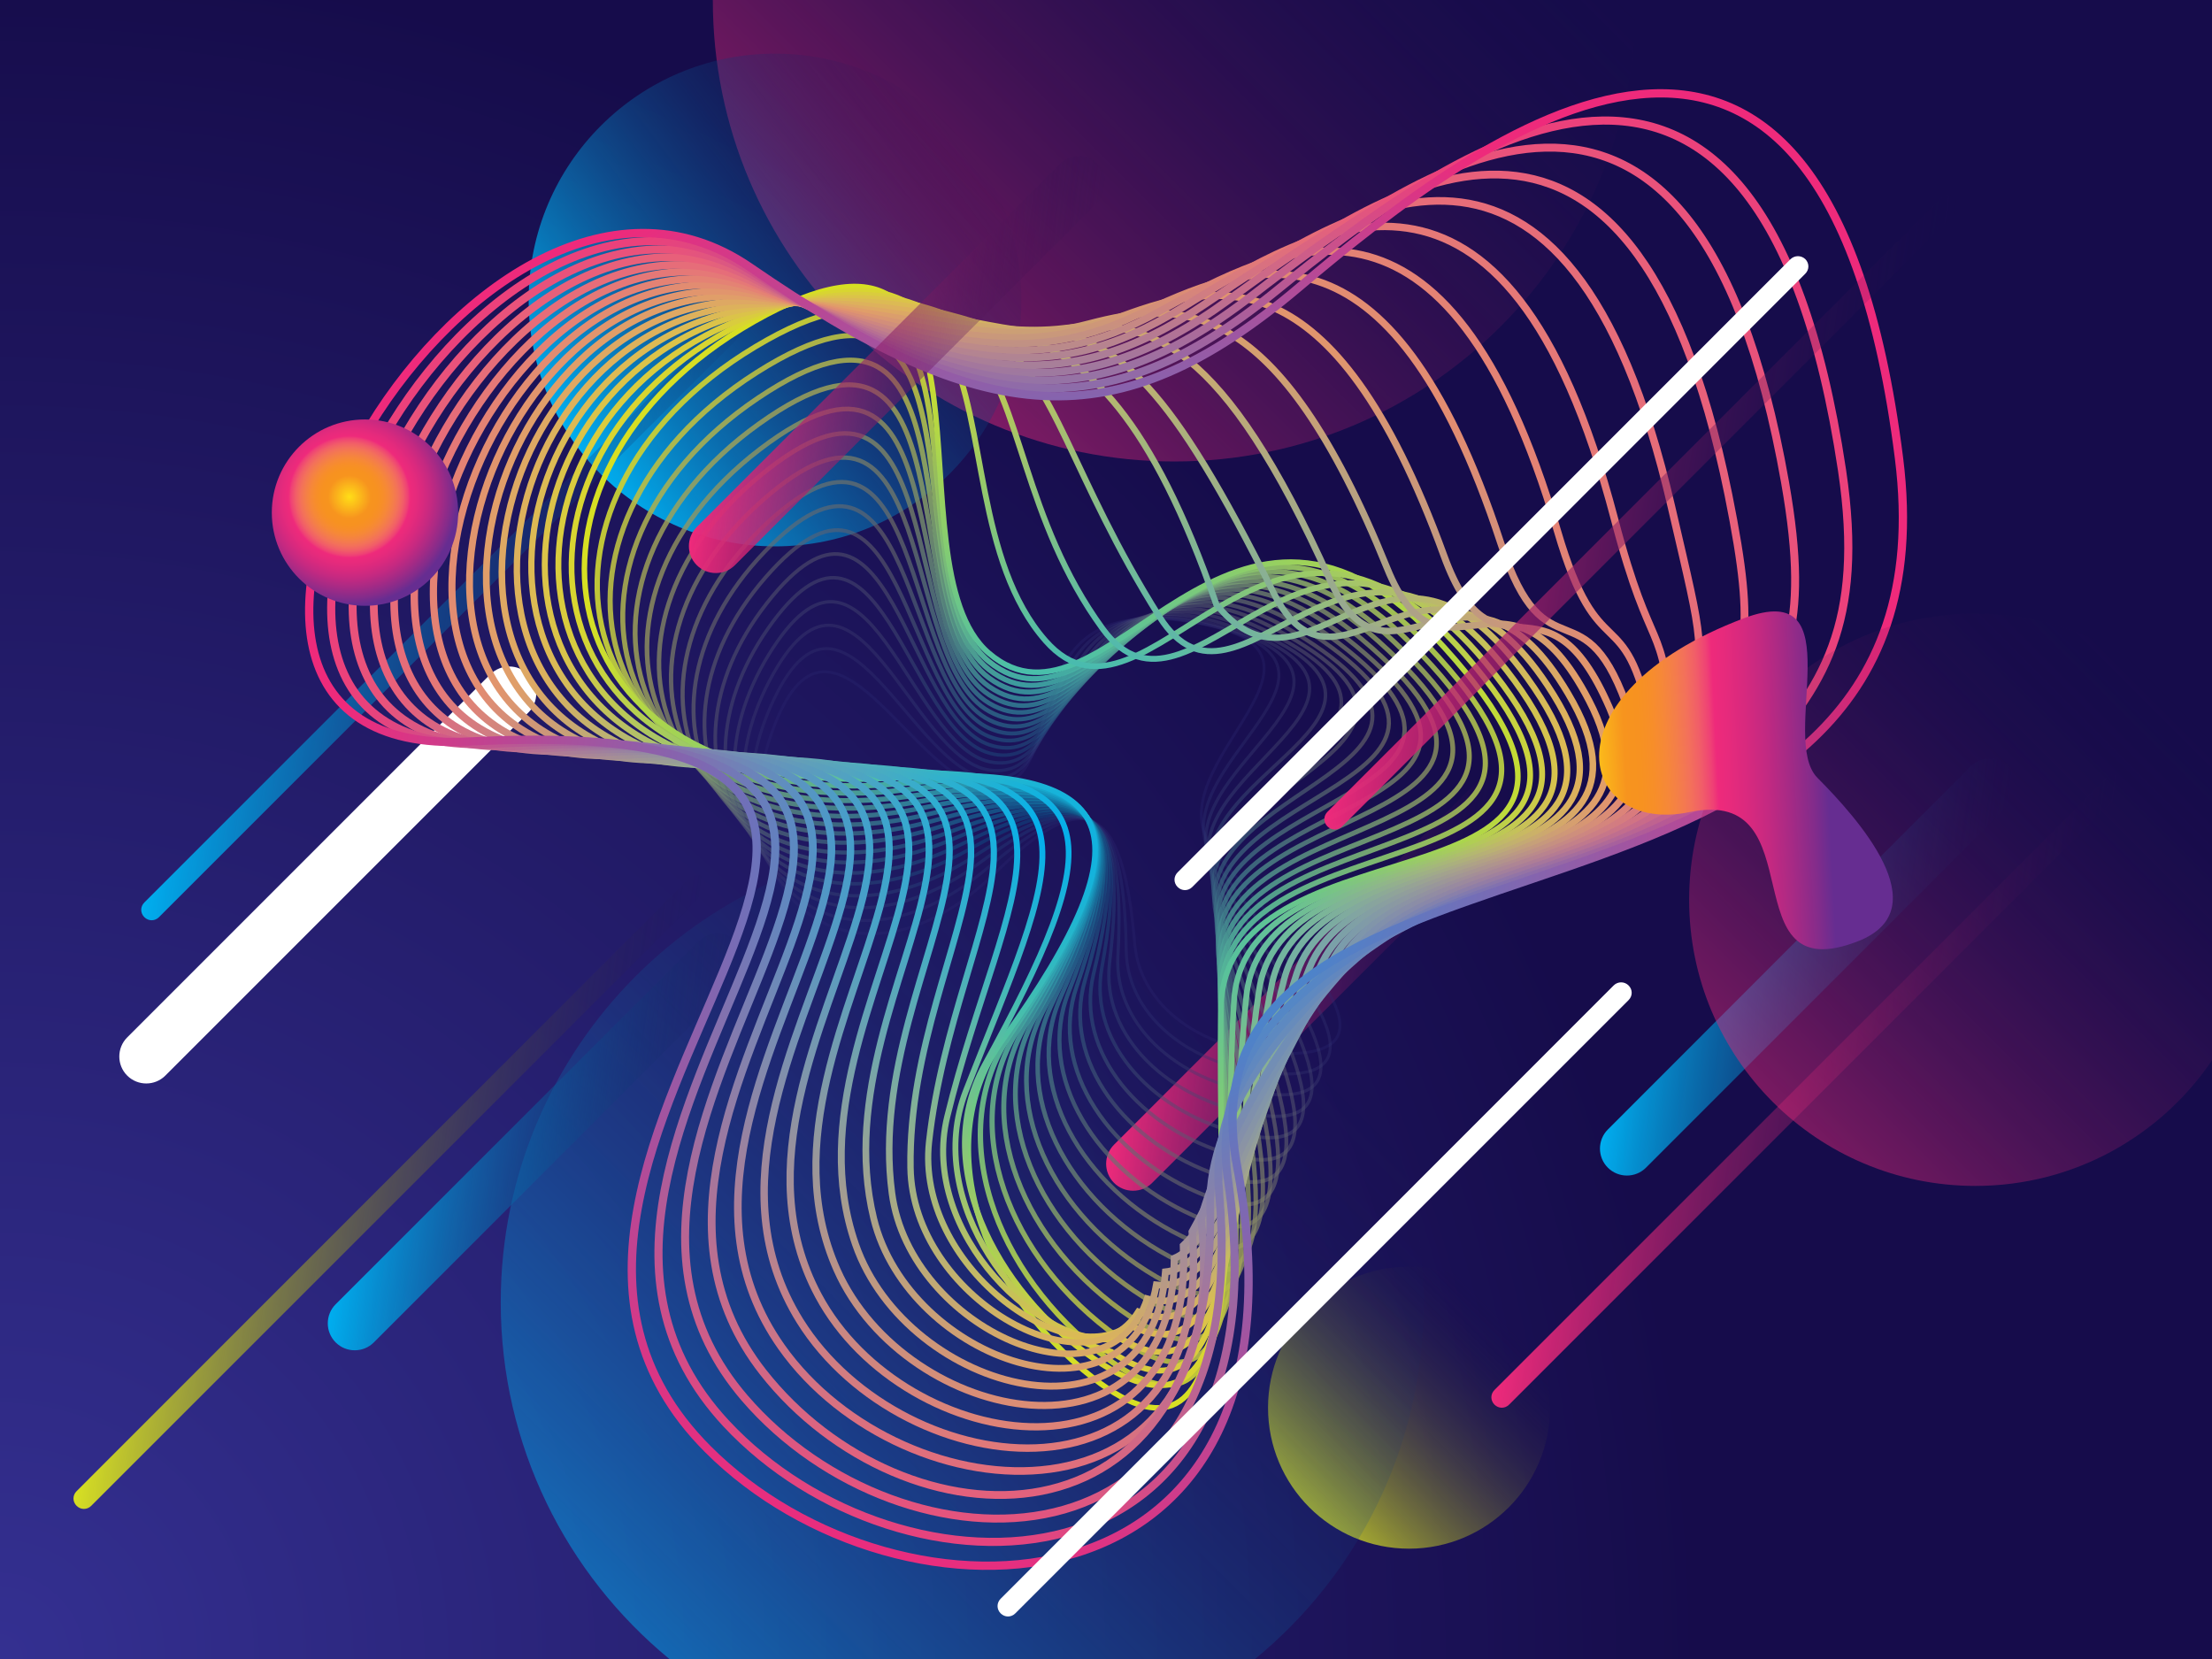 <?xml version="1.0" encoding="utf-8"?>
<!-- Generator: Adobe Illustrator 18.0.0, SVG Export Plug-In . SVG Version: 6.00 Build 0)  -->
<!DOCTYPE svg PUBLIC "-//W3C//DTD SVG 1.1//EN" "http://www.w3.org/Graphics/SVG/1.1/DTD/svg11.dtd">
<svg version="1.1" id="Layer_1" xmlns="http://www.w3.org/2000/svg" xmlns:xlink="http://www.w3.org/1999/xlink" x="0px" y="0px"
	 width="800px" height="600px" viewBox="0 0 800 600" enable-background="new 0 0 800 600" xml:space="preserve">
<rect x="0" y="0" width="800" height="600" fill="#333333" stroke="none"/>
<g>
	<radialGradient id="SVGID_1_" cx="-0.367" cy="599.558" r="615.507" gradientUnits="userSpaceOnUse">
		<stop  offset="0" style="stop-color:#343091"/>
		<stop  offset="1" style="stop-color:#160C4B"/>
	</radialGradient>
	<rect fill="url(#SVGID_1_)" width="800" height="600"/>
	<linearGradient id="SVGID_2_" gradientUnits="userSpaceOnUse" x1="543.365" y1="475.38" x2="465.003" y2="553.743">
		<stop  offset="0" style="stop-color:#160C4B;stop-opacity:0"/>
		<stop  offset="1" style="stop-color:#D7DF23"/>
	</linearGradient>
	<circle fill="url(#SVGID_2_)" cx="509.6" cy="509.1" r="51"/>
	<linearGradient id="SVGID_4_" gradientUnits="userSpaceOnUse" x1="524.019" y1="-64.695" x2="325.489" y2="133.836">
		<stop  offset="0" style="stop-color:#160C4B;stop-opacity:0"/>
		<stop  offset="1" style="stop-color:#EE2A7B"/>
	</linearGradient>
	<path opacity="0.5" fill="url(#SVGID_4_)" d="M257.8,0c0,92.2,74.7,166.9,166.9,166.9S591.7,92.2,591.7,0H257.8z"/>
	<linearGradient id="SVGID_5_" gradientUnits="userSpaceOnUse" x1="462.022" y1="356.982" x2="228.686" y2="590.318">
		<stop  offset="0" style="stop-color:#160C4B;stop-opacity:0"/>
		<stop  offset="1" style="stop-color:#00AEEF"/>
	</linearGradient>
	<path opacity="0.5" fill="url(#SVGID_5_)" d="M348,304.1c-92.2,0-166.9,74.7-166.9,166.9c0,52,23.8,98.4,61,129h211.8
		c37.3-30.6,61-77,61-129C515,378.8,440.2,304.1,348,304.1z"/>
	<linearGradient id="SVGID_6_" gradientUnits="userSpaceOnUse" x1="209.33" y1="161.626" x2="351.804" y2="54.971">
		<stop  offset="0" style="stop-color:#00AEEF"/>
		<stop  offset="1" style="stop-color:#160C4B;stop-opacity:0"/>
	</linearGradient>
	<circle fill="url(#SVGID_6_)" cx="280.3" cy="108.5" r="89.1"/>
	
		<linearGradient id="SVGID_7_" gradientUnits="userSpaceOnUse" x1="703.169" y1="412.732" x2="859.412" y2="295.77" gradientTransform="matrix(0.707 0.707 -0.707 0.707 -135.936 -584.72)">
		<stop  offset="0" style="stop-color:#00AEEF"/>
		<stop  offset="1" style="stop-color:#160C4B;stop-opacity:0"/>
	</linearGradient>
	<path fill="url(#SVGID_7_)" d="M273.9,104.7L52.2,326.4c-1.5,1.5-1.5,3.8,0,5.3h0c1.5,1.5,3.8,1.5,5.3,0L279.2,110
		c1.5-1.5,1.5-3.8,0-5.3v0C277.8,103.2,275.4,103.2,273.9,104.7z"/>
	<path fill="#FFFFFF" d="M177.3,243.9L46,375.2c-3.8,3.8-3.8,10,0,13.8l0,0c3.8,3.8,10,3.8,13.8,0l131.3-131.3
		c3.8-3.8,3.8-10,0-13.8l0,0C187.3,240.1,181.1,240.1,177.3,243.9z"/>
	
		<linearGradient id="SVGID_8_" gradientUnits="userSpaceOnUse" x1="1167.261" y1="141.241" x2="1271.839" y2="62.955" gradientTransform="matrix(0.707 0.707 -0.707 0.707 -135.936 -584.72)">
		<stop  offset="0" style="stop-color:#00AEEF"/>
		<stop  offset="1" style="stop-color:#160C4B;stop-opacity:0"/>
	</linearGradient>
	<path fill="url(#SVGID_8_)" d="M712.7,277.2L581.5,408.5c-3.8,3.8-3.8,10,0,13.8v0c3.8,3.8,10,3.8,13.8,0l131.3-131.3
		c3.8-3.8,3.8-10,0-13.8l0,0C722.7,273.4,716.5,273.4,712.7,277.2z"/>
	
		<linearGradient id="SVGID_9_" gradientUnits="userSpaceOnUse" x1="1044.871" y1="271.418" x2="1149.449" y2="193.132" gradientTransform="matrix(0.707 0.707 -0.707 0.707 -135.936 -584.72)">
		<stop  offset="0" style="stop-color:#EE2A7B"/>
		<stop  offset="1" style="stop-color:#160C4B;stop-opacity:0"/>
	</linearGradient>
	<path fill="url(#SVGID_9_)" d="M534.1,282.8L402.9,414c-3.8,3.8-3.8,10,0,13.8l0,0c3.8,3.8,10,3.8,13.8,0L548,296.6
		c3.8-3.8,3.8-10,0-13.8v0C544.1,278.9,538,278.9,534.1,282.8z"/>
	
		<linearGradient id="SVGID_10_" gradientUnits="userSpaceOnUse" x1="886.636" y1="511.179" x2="991.214" y2="432.893" gradientTransform="matrix(0.707 0.707 -0.707 0.707 -135.936 -584.72)">
		<stop  offset="0" style="stop-color:#00AEEF"/>
		<stop  offset="1" style="stop-color:#160C4B;stop-opacity:0"/>
	</linearGradient>
	<path fill="url(#SVGID_10_)" d="M252.7,340.4L121.4,471.7c-3.8,3.8-3.8,10,0,13.8h0c3.8,3.8,10,3.8,13.8,0l131.3-131.3
		c3.8-3.8,3.8-10,0-13.8l0,0C262.7,336.6,256.5,336.6,252.7,340.4z"/>
	<g>
		<path opacity="0.3" fill="none" stroke="#2D2A72" stroke-miterlimit="10" d="M358,284.5c-27.4,0-57.7-78.2-78.7-20
			s29.9,101.1,80.5,51.3c32.6-32.1,46.3-25.8,50.6,25.6c2.1,24.7,28.7,40.9,57.8,39.6c40.5-1.8-3.5-41.8-28.9-73.1
			s61.3-74.1-12.8-83.6C363,216.3,389.1,284.5,358,284.5z"/>
		<radialGradient id="SVGID_11_" cx="376.444" cy="305.932" r="94.775" gradientUnits="userSpaceOnUse">
			<stop  offset="0" style="stop-color:#273478"/>
			<stop  offset="1" style="stop-color:#343472"/>
		</radialGradient>
		<path opacity="0.344" fill="none" stroke="url(#SVGID_11_)" stroke-width="1.062" stroke-miterlimit="10" d="M357.9,281.5
			c-28.1-2-53.3-84.3-79.1-26.2s23.2,105.6,78.6,58.4c35.7-30.4,49.2-23,49.9,29.9c0.3,25.5,26.3,43.9,56.2,44.8
			c41.6,1.2-0.5-43.1-24.2-76.9c-23.7-33.8,68.2-71.3-6.9-86.5C368.1,212.1,389.8,283.8,357.9,281.5z"/>
		<radialGradient id="SVGID_12_" cx="373.327" cy="309.426" r="96.502" gradientUnits="userSpaceOnUse">
			<stop  offset="0" style="stop-color:#203D7D"/>
			<stop  offset="1" style="stop-color:#3D3D72"/>
		</radialGradient>
		<path opacity="0.388" fill="none" stroke="url(#SVGID_12_)" stroke-width="1.125" stroke-miterlimit="10" d="M357.9,278.5
			c-28.7-4-48.9-90.3-79.5-32.5s16.5,110.2,76.7,65.5c38.8-28.8,52.2-20.2,49.2,34.3c-1.4,26.2,24,47,54.6,49.9
			c42.7,4.1,2.5-44.3-19.5-80.7s75.1-68.5-1.1-89.4C373.2,207.8,390.5,283.1,357.9,278.5z"/>
		<radialGradient id="SVGID_13_" cx="370.11" cy="310.634" r="99.522" gradientUnits="userSpaceOnUse">
			<stop  offset="0" style="stop-color:#144583"/>
			<stop  offset="1" style="stop-color:#464772"/>
		</radialGradient>
		<path opacity="0.431" fill="none" stroke="url(#SVGID_13_)" stroke-width="1.188" stroke-miterlimit="10" d="M357.9,275.5
			c-29.3-6.1-44.5-96.4-79.9-38.7s9.7,114.8,74.8,72.6c41.9-27.2,55.2-17.4,48.5,38.6c-3.2,26.9,21.7,50.1,53.1,55.1
			c43.7,7,5.5-45.6-14.8-84.6s82-65.8,4.7-92.3C378.4,203.6,391.2,282.3,357.9,275.5z"/>
		<radialGradient id="SVGID_14_" cx="370.774" cy="310.266" r="105.601" gradientUnits="userSpaceOnUse">
			<stop  offset="0" style="stop-color:#004D8A"/>
			<stop  offset="1" style="stop-color:#4E5071"/>
		</radialGradient>
		<path opacity="0.475" fill="none" stroke="url(#SVGID_14_)" stroke-width="1.25" stroke-miterlimit="10" d="M357.9,272.4
			c-30-8.1-40.1-102.5-80.2-45s3,119.3,73,79.7c45.1-25.5,58.2-14.6,47.8,42.9c-5,27.7,19.3,53.1,51.5,60.3
			c44.8,10,8.4-46.8-10.1-88.4c-18.6-41.6,88.8-63,10.6-95.1C383.5,199.3,391.9,281.6,357.9,272.4z"/>
		<radialGradient id="SVGID_15_" cx="371.802" cy="309.922" r="112.046" gradientUnits="userSpaceOnUse">
			<stop  offset="0" style="stop-color:#005590"/>
			<stop  offset="1" style="stop-color:#585970"/>
		</radialGradient>
		<path opacity="0.519" fill="none" stroke="url(#SVGID_15_)" stroke-width="1.312" stroke-miterlimit="10" d="M357.9,269.4
			c-30.6-10.1-35.7-108.6-80.6-51.2s-3.7,123.9,71.1,86.8c48.2-23.9,61.2-11.8,47.1,47.2c-6.8,28.4,17,56.2,50,65.5
			c45.9,12.9,11.4-48-5.4-92.2s95.7-60.2,16.4-98C388.6,195.1,392.6,280.9,357.9,269.4z"/>
		<radialGradient id="SVGID_16_" cx="372.763" cy="309.591" r="118.602" gradientUnits="userSpaceOnUse">
			<stop  offset="0" style="stop-color:#005C96"/>
			<stop  offset="1" style="stop-color:#61626E"/>
		</radialGradient>
		<path opacity="0.562" fill="none" stroke="url(#SVGID_16_)" stroke-width="1.375" stroke-miterlimit="10" d="M357.8,266.4
			c-31.3-12.1-31.3-114.6-81-57.5s-10.4,128.5,69.2,94c51.3-22.2,64.1-9,46.4,51.6c-8.5,29.1,14.7,59.3,48.4,70.6
			c47,15.8,14.4-49.3-0.7-96.1s102.6-57.5,22.3-100.9C393.7,190.8,393.3,280.1,357.8,266.4z"/>
		<radialGradient id="SVGID_17_" cx="373.667" cy="309.268" r="125.251" gradientUnits="userSpaceOnUse">
			<stop  offset="0" style="stop-color:#00649D"/>
			<stop  offset="1" style="stop-color:#6B6C6D"/>
		</radialGradient>
		<path opacity="0.606" fill="none" stroke="url(#SVGID_17_)" stroke-width="1.438" stroke-miterlimit="10" d="M357.8,263.4
			c-31.9-14.1-26.9-120.7-81.4-63.7s-17.2,133,67.3,101.1c54.4-20.6,67.1-6.2,45.7,55.9c-10.3,29.9,12.3,62.3,46.8,75.8
			c48.1,18.8,17.4-50.5,4-99.9s109.5-54.7,28.1-103.8C398.8,186.6,394,279.4,357.8,263.4z"/>
		<radialGradient id="SVGID_18_" cx="374.522" cy="308.949" r="131.978" gradientUnits="userSpaceOnUse">
			<stop  offset="0" style="stop-color:#006BA4"/>
			<stop  offset="1" style="stop-color:#75756A"/>
		</radialGradient>
		<path opacity="0.65" fill="none" stroke="url(#SVGID_18_)" stroke-width="1.5" stroke-miterlimit="10" d="M357.8,260.4
			c-32.6-16.1-22.5-126.8-81.7-70S252.1,328,341.5,298.5c57.5-18.9,70.1-3.4,45,60.2c-12.1,30.6,10,65.4,45.3,81
			c49.1,21.7,20.4-51.8,8.7-103.8s116.4-51.9,34-106.7C403.9,182.3,394.7,278.7,357.8,260.4z"/>
		<radialGradient id="SVGID_19_" cx="375.334" cy="308.632" r="138.772" gradientUnits="userSpaceOnUse">
			<stop  offset="0" style="stop-color:#0072AC"/>
			<stop  offset="1" style="stop-color:#7F8068"/>
		</radialGradient>
		<path opacity="0.694" fill="none" stroke="url(#SVGID_19_)" stroke-width="1.562" stroke-miterlimit="10" d="M357.8,257.3
			c-33.2-18.1-18.1-132.8-82.1-76.3S245,323.2,339.2,296.4c60.7-17.3,73.1-0.6,44.3,64.5c-13.8,31.3,7.7,68.4,43.7,86.1
			c50.2,24.7,23.4-53,13.4-107.6c-10-54.6,123.2-49.1,39.8-109.6C409,178.1,395.4,277.9,357.8,257.3z"/>
		<radialGradient id="SVGID_20_" cx="376.111" cy="308.314" r="145.623" gradientUnits="userSpaceOnUse">
			<stop  offset="0" style="stop-color:#007AB4"/>
			<stop  offset="1" style="stop-color:#898B64"/>
		</radialGradient>
		<path opacity="0.738" fill="none" stroke="url(#SVGID_20_)" stroke-width="1.625" stroke-miterlimit="10" d="M357.7,254.3
			c-33.8-20.2-13.7-138.9-82.5-82.5s-37.4,146.7,61.7,122.4c63.8-15.7,76,2.2,43.6,68.8c-15.6,32.1,5.3,71.5,42.2,91.3
			c51.3,27.6,26.4-54.2,18.1-111.4s130.1-46.4,45.6-112.5C414.1,173.8,396.1,277.2,357.7,254.3z"/>
		<radialGradient id="SVGID_21_" cx="376.858" cy="307.994" r="152.524" gradientUnits="userSpaceOnUse">
			<stop  offset="0" style="stop-color:#0082BC"/>
			<stop  offset="1" style="stop-color:#94965E"/>
		</radialGradient>
		<path opacity="0.781" fill="none" stroke="url(#SVGID_21_)" stroke-width="1.688" stroke-miterlimit="10" d="M357.7,251.3
			c-34.5-22.2-9.3-145-82.9-88.8s-44.1,151.3,59.8,129.5c66.9-14,79,5,42.9,73.2c-17.4,32.8,3,74.6,40.6,96.5
			c52.4,30.5,29.4-55.5,22.7-115.3s137-43.6,51.5-115.4C419.2,169.6,396.8,276.4,357.7,251.3z"/>
		<radialGradient id="SVGID_22_" cx="377.578" cy="307.672" r="159.468" gradientUnits="userSpaceOnUse">
			<stop  offset="0" style="stop-color:#008AC5"/>
			<stop  offset="1" style="stop-color:#A0A357"/>
		</radialGradient>
		<path opacity="0.825" fill="none" stroke="url(#SVGID_22_)" stroke-width="1.75" stroke-miterlimit="10" d="M357.7,248.3
			c-35.1-24.2-4.9-151-83.2-95s-50.8,155.9,57.9,136.6c70-12.4,82,7.8,42.2,77.5c-19.1,33.5,0.7,77.6,39,101.7
			c53.5,33.5,32.4-56.7,27.4-119.1c-4.9-62.4,143.9-40.8,57.3-118.3C424.4,165.3,397.5,275.7,357.7,248.3z"/>
		<radialGradient id="SVGID_23_" cx="378.276" cy="307.346" r="166.45" gradientUnits="userSpaceOnUse">
			<stop  offset="0" style="stop-color:#0092CE"/>
			<stop  offset="1" style="stop-color:#ACB04F"/>
		</radialGradient>
		<path opacity="0.869" fill="none" stroke="url(#SVGID_23_)" stroke-width="1.812" stroke-miterlimit="10" d="M357.7,245.2
			C321.9,219,357.2,88.1,274.1,144s-57.5,160.4,56,143.8c73.1-10.7,85,10.6,41.5,81.8c-20.9,34.3-1.7,80.7,37.5,106.8
			c54.5,36.4,35.4-57.9,32.1-122.9c-3.2-65,150.8-38.1,63.2-121.2C429.5,161.1,398.2,275,357.7,245.2z"/>
		<radialGradient id="SVGID_24_" cx="378.954" cy="307.017" r="173.464" gradientUnits="userSpaceOnUse">
			<stop  offset="0" style="stop-color:#009AD7"/>
			<stop  offset="1" style="stop-color:#B9BE44"/>
		</radialGradient>
		<path opacity="0.912" fill="none" stroke="url(#SVGID_24_)" stroke-width="1.875" stroke-miterlimit="10" d="M357.7,242.2
			c-36.4-28.2,3.9-163.2-84-107.5s-64.3,165,54.1,150.9c76.3-9.1,88,13.4,40.8,86.1c-22.7,35-4,83.8,35.9,112
			c55.6,39.3,38.4-59.2,36.8-126.8c-1.5-67.6,157.7-35.3,69-124.1C434.6,156.8,399,274.2,357.7,242.2z"/>
		<radialGradient id="SVGID_25_" cx="379.615" cy="306.685" r="180.509" gradientUnits="userSpaceOnUse">
			<stop  offset="0" style="stop-color:#00A3E1"/>
			<stop  offset="1" style="stop-color:#C7CD36"/>
		</radialGradient>
		<path opacity="0.956" fill="none" stroke="url(#SVGID_25_)" stroke-width="1.938" stroke-miterlimit="10" d="M357.6,239.2
			c-37-30.2,8.3-169.3-84.4-113.8s-71,169.6,52.3,158c79.4-7.4,90.9,16.2,40.1,90.4c-24.4,35.7-6.3,86.8,34.4,117.2
			c56.7,42.3,41.4-60.4,41.5-130.6s164.5-32.5,74.8-127C439.7,152.6,399.7,273.5,357.6,239.2z"/>
		<radialGradient id="SVGID_26_" cx="380.262" cy="306.348" r="187.579" gradientUnits="userSpaceOnUse">
			<stop  offset="0" style="stop-color:#00AEEF"/>
			<stop  offset="1" style="stop-color:#D7DF23"/>
		</radialGradient>
		<path fill="none" stroke="url(#SVGID_26_)" stroke-width="2" stroke-miterlimit="10" d="M357.6,236.2
			c-37.7-32.3,12.7-175.3-84.8-120s-77.7,174.1,50.4,165.1c82.5-5.8,93.9,19,39.4,94.8c-26.2,36.5-8.7,89.9,32.8,122.3
			c57.8,45.2,44.4-61.7,46.2-134.4s171.4-29.7,80.7-129.9C444.8,148.3,400.4,272.8,357.6,236.2z"/>
		<radialGradient id="SVGID_27_" cx="380.031" cy="303.104" r="187.104" gradientUnits="userSpaceOnUse">
			<stop  offset="0" style="stop-color:#00AEEF"/>
			<stop  offset="1" style="stop-color:#D8D531"/>
		</radialGradient>
		<path fill="none" stroke="url(#SVGID_27_)" stroke-width="2.062" stroke-miterlimit="10" d="M378.2,231.8
			c-25.3-28.7-21.5-79-35.1-105.8c-9.5-18.5-27.8-30.2-70.3-11.1c-99.1,44.5-87.8,174.4,40.9,165.5c92.2-6.2,85.4,26.3,42.4,104.8
			c-20.9,38.2,7.2,85.8,42.7,108.3c56.1,35.5,43-62.3,47.5-131.6c4.3-69.2,166.4-29.6,83.6-125.1
			C459.1,155.1,414.8,273.4,378.2,231.8z"/>
		<radialGradient id="SVGID_28_" cx="379.842" cy="301.033" r="187.474" gradientUnits="userSpaceOnUse">
			<stop  offset="0" style="stop-color:#00AEEF"/>
			<stop  offset="1" style="stop-color:#D9CC3E"/>
		</radialGradient>
		<path fill="none" stroke="url(#SVGID_28_)" stroke-width="2.125" stroke-miterlimit="10" d="M398.8,227.4
			c-28.7-39.4-29.3-82.6-47.3-102.8c-12.8-14.3-33.8-26.2-78.8-10.8c-100,34-97.9,174.7,31.3,165.9c101.9-6.6,76.9,34,45.3,114.9
			c-15.6,40.1,20.3,86.7,52.6,94.3c49.4,33.3,41.9-63,48.9-128.9c6.9-65.6,161.4-29.5,86.5-120.3C473.4,161.8,431,271.6,398.8,227.4
			z"/>
		<radialGradient id="SVGID_29_" cx="379.66" cy="298.352" r="187.721" gradientUnits="userSpaceOnUse">
			<stop  offset="0" style="stop-color:#00AEEF"/>
			<stop  offset="1" style="stop-color:#DBC349"/>
		</radialGradient>
		<path fill="none" stroke="url(#SVGID_29_)" stroke-width="2.188" stroke-miterlimit="10" d="M419.3,223
			c-31.9-50.6-37.7-86.3-59.4-99.9c-16.5-10.4-39.5-22-87.4-10.6c-100.4,24.1-107.9,174.9,21.8,166.3c111.6-7,68.5,42.2,48.3,125
			c-10.3,42.2,34.7,85.2,62.6,80.2c45.2,27.3,40.7-63.7,50.2-126.1c9.4-62.1,156.4-29.3,89.4-115.6
			C487.7,168.5,448.2,268.8,419.3,223z"/>
		<radialGradient id="SVGID_30_" cx="379.457" cy="296.144" r="188.428" gradientUnits="userSpaceOnUse">
			<stop  offset="0" style="stop-color:#00AEEF"/>
			<stop  offset="1" style="stop-color:#DCBA54"/>
		</radialGradient>
		<path fill="none" stroke="url(#SVGID_30_)" stroke-width="2.25" stroke-miterlimit="10" d="M439.9,218.6
			c-23.3-67.3-46.9-89.6-71.5-97c-20.8-6.2-45.1-17.8-95.9-10.3c-100.3,14.7-118,174.9,12.3,166.7c121.3-7.6,60.5,50.7,51.2,135
			c-4.9,44.5,49.2,83.6,72.5,66.2c41,21.3,39.5-64.3,51.5-123.3c11.9-58.5,151.3-29.2,92.3-110.8C502,175.2,473.7,260.2,439.9,218.6
			z"/>
		<radialGradient id="SVGID_31_" cx="379.186" cy="297.49" r="191.262" gradientUnits="userSpaceOnUse">
			<stop  offset="0" style="stop-color:#00AEEF"/>
			<stop  offset="1" style="stop-color:#DDB15C"/>
		</radialGradient>
		<path fill="none" stroke="url(#SVGID_31_)" stroke-width="2.312" stroke-miterlimit="10" d="M460.5,214.2
			c-36.9-74.2-56.2-92.4-83.7-94c-25.2-1.5-50.4-13.3-104.5-10.1c-99.8,5.9-128.1,175.2,2.8,167.1c131-8.1,52.8,59.3,54.2,145.1
			c0.7,46.9,63.6,82,82.4,52.1c36.8,15.3,38.2-65,52.8-120.5c14.4-54.9,146.2-29,95.2-106C516.1,182,484.2,261.8,460.5,214.2z"/>
		<radialGradient id="SVGID_32_" cx="378.877" cy="299.173" r="195.059" gradientUnits="userSpaceOnUse">
			<stop  offset="0" style="stop-color:#00AEEF"/>
			<stop  offset="1" style="stop-color:#DEA863"/>
		</radialGradient>
		<path fill="none" stroke="url(#SVGID_32_)" stroke-width="2.375" stroke-miterlimit="10" d="M481,209.8
			c-38.7-86.3-65.4-94.8-95.8-91.1c-29.4,3.6-55.7-8.5-113-9.8c-99.3-2.3-138.1,175.4-6.8,167.5c140.8-8.5,45.6,68,57.2,155.2
			c6.6,49.3,78.1,80.5,92.3,38.1c32.6,9.4,36.9-65.6,54.1-117.7c16.9-51.3,141.1-28.8,98.1-101.2C530.4,188.7,502.7,258.1,481,209.8
			z"/>
		<radialGradient id="SVGID_33_" cx="378.508" cy="301.101" r="199.544" gradientUnits="userSpaceOnUse">
			<stop  offset="0" style="stop-color:#00AEEF"/>
			<stop  offset="1" style="stop-color:#E09E69"/>
		</radialGradient>
		<path fill="none" stroke="url(#SVGID_33_)" stroke-width="2.438" stroke-miterlimit="10" d="M501.6,205.3
			c-39.9-98.6-74.3-97-107.9-88.2c-33.5,8.9-60.9-3.4-121.5-9.6c-98.7-10-148.2,175.7-16.3,167.9c150.5-8.9,38.6,76.7,60.1,165.3
			c12.6,51.7,92.6,78.9,102.2,24c28.4,3.4,35.7-66.2,55.5-114.9c19.4-47.7,136.1-28.7,101-96.4C544.6,195.5,521.4,254.4,501.6,205.3
			z"/>
		<radialGradient id="SVGID_34_" cx="378.099" cy="303.338" r="204.49" gradientUnits="userSpaceOnUse">
			<stop  offset="0" style="stop-color:#00AEEF"/>
			<stop  offset="1" style="stop-color:#E1956D"/>
		</radialGradient>
		<path fill="none" stroke="url(#SVGID_34_)" stroke-width="2.5" stroke-miterlimit="10" d="M522.2,200.9
			c-40.5-111.1-83.1-99.2-120-85.2c-37.4,14.2-66.3,1.9-130.1-9.3c-98.2-17.3-158.3,176-25.8,168.3c160.2-9.3,31.8,85.2,63.1,175.3
			c18.7,54,107,77.3,112.1,10c24.2-2.6,34.4-66.8,56.8-112.1c21.8-44.1,131-28.6,103.9-91.7C558.9,202.2,540.3,250.6,522.2,200.9z"
			/>
		<radialGradient id="SVGID_35_" cx="377.693" cy="303.834" r="210.774" gradientUnits="userSpaceOnUse">
			<stop  offset="0" style="stop-color:#00AEEF"/>
			<stop  offset="1" style="stop-color:#E28C71"/>
		</radialGradient>
		<path fill="none" stroke="url(#SVGID_35_)" stroke-width="2.562" stroke-miterlimit="10" d="M542.8,196.5
			c-40.6-123.7-91.7-101.5-132.2-82.3c-41.2,19.5-71.7,7.5-138.6-9.1c-97.9-24.2-168.3,176.3-35.3,168.7
			c169.9-9.7,25.2,93.5,66,185.4c24.9,56.2,121.5,75.7,122-4.1c20-8.5,33-67.5,58.1-109.3c24.2-40.5,126-28.5,106.8-86.9
			C573.2,208.9,559.3,246.9,542.8,196.5z"/>
		<radialGradient id="SVGID_36_" cx="377.361" cy="303.397" r="217.939" gradientUnits="userSpaceOnUse">
			<stop  offset="0" style="stop-color:#00AEEF"/>
			<stop  offset="1" style="stop-color:#E48274"/>
		</radialGradient>
		<path fill="none" stroke="url(#SVGID_36_)" stroke-width="2.625" stroke-miterlimit="10" d="M563.3,192.1
			C523.3,55.8,463.1,88.4,419,112.8c-44.8,24.8-77.3,13.3-147.2-8.8C174.1,73,93.5,280.8,227,273.1c179.6-9.7,18.7,101.7,69,195.5
			c31.2,58.3,136,74.2,132-18.1c15.8-14.5,31.7-68.1,59.4-106.6c26.6-36.9,120.9-28.4,109.7-82.1
			C587.4,215.6,578.3,243.2,563.3,192.1z"/>
		<radialGradient id="SVGID_37_" cx="377.204" cy="302.878" r="225.554" gradientUnits="userSpaceOnUse">
			<stop  offset="0" style="stop-color:#00AEEF"/>
			<stop  offset="1" style="stop-color:#E57877"/>
		</radialGradient>
		<path fill="none" stroke="url(#SVGID_37_)" stroke-width="2.688" stroke-miterlimit="10" d="M583.9,187.7
			c-39.1-149.1-108.7-106-156.4-76.4c-48.5,30.1-83,19.3-155.7-8.6c-97.9-37.5-188.4,177.1-54.4,169.5
			c189.3-10.1,12.2,109.7,71.9,205.5c37.6,60.3,150.4,72.6,141.9-32.2c11.6-20.5,30.3-68.8,60.7-103.8
			c29-33.3,115.9-28.3,112.6-77.3C601.7,222.3,597.5,239.6,583.9,187.7z"/>
		<radialGradient id="SVGID_38_" cx="378.597" cy="302.316" r="234.235" gradientUnits="userSpaceOnUse">
			<stop  offset="0" style="stop-color:#00AEEF"/>
			<stop  offset="1" style="stop-color:#E66D79"/>
		</radialGradient>
		<path fill="none" stroke="url(#SVGID_38_)" stroke-width="2.75" stroke-miterlimit="10" d="M604.5,183.3
			C567,21.5,487.4,75,435.9,109.9c-52.1,35.3-88.9,25.5-164.3-8.3c-98.2-44-198.5,177.4-63.9,169.9c199.1-10.5,5.7,117.6,74.9,215.6
			c43.9,62.2,164.9,71,151.8-46.2c7.4-26.5,28.9-69.5,62-101c31.3-29.8,110.9-28.2,115.5-72.5C616,228.9,616.7,236,604.5,183.3z"/>
		<radialGradient id="SVGID_40_" cx="383.054" cy="301.918" r="244.786" gradientUnits="userSpaceOnUse">
			<stop  offset="0" style="stop-color:#00AEEF"/>
			<stop  offset="1" style="stop-color:#E8607A"/>
		</radialGradient>
		<path fill="none" stroke="url(#SVGID_40_)" stroke-width="2.812" stroke-miterlimit="10" d="M625.1,178.9
			C589.6,4.4,499.5,68.2,444.4,108.4c-55.7,40.6-95,31.7-172.8-8.1C172.8,49.9,63,278,198.2,270.6c208.8-10.9-0.9,125.4,77.8,225.7
			c50.3,64.1,164.2,70.6,161.7-60.3c-0.6-32.6,27.5-70.2,63.4-98.2c33.7-26.3,105.9-28.1,118.4-67.7
			C630.3,235.6,635.9,232.5,625.1,178.9z"/>
		<radialGradient id="SVGID_42_" cx="388.406" cy="301.315" r="255.886" gradientUnits="userSpaceOnUse">
			<stop  offset="0" style="stop-color:#00AEEF"/>
			<stop  offset="1" style="stop-color:#E9527B"/>
		</radialGradient>
		<path fill="none" stroke="url(#SVGID_42_)" stroke-width="2.875" stroke-miterlimit="10" d="M645.6,174.5
			c-33-187.3-133.9-113.1-192.8-67.6c-59.3,45.8-101.2,38-181.3-7.8C172,42.2,52.8,277,188.5,269.8c218.5-11.3-7.4,133.1,80.8,235.8
			c56.6,65.9,184.7,69,171.6-74.3c-3.5-38.3,26-70.9,64.7-95.4c36-22.8,101-28,121.3-63C644.7,242.3,655.2,229.1,645.6,174.5z"/>
		<radialGradient id="SVGID_43_" cx="394.118" cy="300.661" r="267.305" gradientUnits="userSpaceOnUse">
			<stop  offset="0" style="stop-color:#00AEEF"/>
			<stop  offset="1" style="stop-color:#EB417B"/>
		</radialGradient>
		<path fill="none" stroke="url(#SVGID_43_)" stroke-width="2.938" stroke-miterlimit="10" d="M666.2,170.1
			c-30-199.9-142.3-115.5-204.9-64.7c-62.9,51-107.5,44.4-189.9-7.6C171,34.5,42.7,276.1,178.9,269c228.2-11.7-14,140.8,83.7,245.8
			c62.9,67.6,204.1,67,181.5-88.3c-6.4-44.2,24.6-71.7,66-92.6c38.4-19.4,96.1-27.9,124.2-58.2C659.1,249.1,674.5,225.7,666.2,170.1
			z"/>
		<radialGradient id="SVGID_44_" cx="400" cy="300" r="278.939" gradientUnits="userSpaceOnUse">
			<stop  offset="0" style="stop-color:#00AEEF"/>
			<stop  offset="1" style="stop-color:#EE2A7B"/>
		</radialGradient>
		<path fill="none" stroke="url(#SVGID_44_)" stroke-width="3" stroke-miterlimit="10" d="M686.8,165.7
			C660-46.8,536.1,47.9,469.7,104s-114,50.8-198.4-7.3c-101.5-69.9-238.8,178.5-102,171.5c237.9-12.1-20.7,148.4,86.7,255.9
			c69.2,69.4,222.7,64.7,191.4-102.4C421.6,284,710.8,356.7,686.8,165.7z"/>
	</g>
	<radialGradient id="SVGID_45_" cx="126.37" cy="179.708" r="39.152" gradientUnits="userSpaceOnUse">
		<stop  offset="0" style="stop-color:#FFDE17"/>
		<stop  offset="0.199" style="stop-color:#F7941E"/>
		<stop  offset="0.258" style="stop-color:#F79220"/>
		<stop  offset="0.31" style="stop-color:#F78E29"/>
		<stop  offset="0.359" style="stop-color:#F68838"/>
		<stop  offset="0.406" style="stop-color:#F47E49"/>
		<stop  offset="0.452" style="stop-color:#F3715A"/>
		<stop  offset="0.497" style="stop-color:#F15E68"/>
		<stop  offset="0.54" style="stop-color:#EF4275"/>
		<stop  offset="0.563" style="stop-color:#EE2A7B"/>
		<stop  offset="0.61" style="stop-color:#E72A7C"/>
		<stop  offset="0.678" style="stop-color:#D9297E"/>
		<stop  offset="0.757" style="stop-color:#C42981"/>
		<stop  offset="0.845" style="stop-color:#A62A85"/>
		<stop  offset="0.94" style="stop-color:#822C8B"/>
		<stop  offset="1" style="stop-color:#662D91"/>
	</radialGradient>
	<circle fill="url(#SVGID_45_)" cx="132" cy="185.4" r="33.7"/>
	
		<linearGradient id="SVGID_46_" gradientUnits="userSpaceOnUse" x1="1173.135" y1="192.135" x2="1329.378" y2="75.172" gradientTransform="matrix(0.707 0.707 -0.707 0.707 -135.936 -584.72)">
		<stop  offset="0" style="stop-color:#EE2A7B"/>
		<stop  offset="1" style="stop-color:#160C4B;stop-opacity:0"/>
	</linearGradient>
	<path fill="url(#SVGID_46_)" d="M762.2,281L540.5,502.7c-1.5,1.5-1.5,3.8,0,5.3l0,0c1.5,1.5,3.8,1.5,5.3,0l221.8-221.8
		c1.5-1.5,1.5-3.8,0-5.3v0C766.1,279.5,763.7,279.5,762.2,281z"/>
	<path fill="#FFFFFF" d="M583.6,356.4L361.9,578.2c-1.5,1.5-1.5,3.8,0,5.3l0,0c1.5,1.5,3.8,1.5,5.3,0l221.8-221.8
		c1.5-1.5,1.5-3.8,0-5.3l0,0C587.5,354.9,585.1,354.9,583.6,356.4z"/>
	
		<linearGradient id="SVGID_47_" gradientUnits="userSpaceOnUse" x1="982.541" y1="86.962" x2="1138.784" y2="-30" gradientTransform="matrix(0.707 0.707 -0.707 0.707 -135.936 -584.72)">
		<stop  offset="0" style="stop-color:#EE2A7B"/>
		<stop  offset="1" style="stop-color:#160C4B;stop-opacity:0"/>
	</linearGradient>
	<path fill="url(#SVGID_47_)" d="M701.8,71.8L480.1,293.6c-1.5,1.5-1.5,3.8,0,5.3l0,0c1.5,1.5,3.8,1.5,5.3,0L707.1,77.2
		c1.5-1.5,1.5-3.8,0-5.3v0C705.7,70.4,703.3,70.4,701.8,71.8z"/>
	
		<linearGradient id="SVGID_48_" gradientUnits="userSpaceOnUse" x1="836.361" y1="580.583" x2="992.604" y2="463.621" gradientTransform="matrix(0.707 0.707 -0.707 0.707 -135.936 -584.72)">
		<stop  offset="0" style="stop-color:#D7DF23"/>
		<stop  offset="1" style="stop-color:#160C4B;stop-opacity:0"/>
	</linearGradient>
	<path fill="url(#SVGID_48_)" d="M249.4,317.5L27.7,539.3c-1.5,1.5-1.5,3.8,0,5.3h0c1.5,1.5,3.8,1.5,5.3,0l221.8-221.8
		c1.5-1.5,1.5-3.8,0-5.3l0,0C253.3,316.1,250.9,316.1,249.4,317.5z"/>
	<path fill="#FFFFFF" d="M647.6,93.7L425.9,315.5c-1.5,1.5-1.5,3.8,0,5.3l0,0c1.5,1.5,3.8,1.5,5.3,0L652.9,99c1.5-1.5,1.5-3.8,0-5.3
		v0C651.4,92.3,649.1,92.3,647.6,93.7z"/>
	
		<linearGradient id="SVGID_49_" gradientUnits="userSpaceOnUse" x1="780.215" y1="220.064" x2="884.793" y2="141.777" gradientTransform="matrix(0.707 0.707 -0.707 0.707 -135.936 -584.72)">
		<stop  offset="0" style="stop-color:#EE2A7B"/>
		<stop  offset="1" style="stop-color:#160C4B;stop-opacity:0"/>
	</linearGradient>
	<path fill="url(#SVGID_49_)" d="M383.3,59.3L252,190.6c-3.8,3.8-3.8,10,0,13.8l0,0c3.8,3.8,10,3.8,13.8,0L397.1,73.1
		c3.8-3.8,3.8-10,0-13.8v0C393.3,55.5,387.1,55.5,383.3,59.3z"/>
	<linearGradient id="SVGID_50_" gradientUnits="userSpaceOnUse" x1="787.535" y1="252.211" x2="633.791" y2="405.955">
		<stop  offset="0" style="stop-color:#160C4B;stop-opacity:0"/>
		<stop  offset="1" style="stop-color:#EE2A7B"/>
	</linearGradient>
	<path opacity="0.5" fill="url(#SVGID_50_)" d="M800,267.3c-18.6-27.4-50-45.4-85.6-45.4c-57.2,0-103.5,46.3-103.5,103.5
		c0,57.2,46.3,103.5,103.5,103.5c35.6,0,67-18,85.6-45.4V267.3z"/>
	<linearGradient id="SVGID_51_" gradientUnits="userSpaceOnUse" x1="661.048" y1="281.724" x2="570.253" y2="286.274">
		<stop  offset="0" style="stop-color:#662D91"/>
		<stop  offset="6.053135e-002" style="stop-color:#822C8B"/>
		<stop  offset="0.155" style="stop-color:#A62A85"/>
		<stop  offset="0.243" style="stop-color:#C42981"/>
		<stop  offset="0.322" style="stop-color:#D9297E"/>
		<stop  offset="0.39" style="stop-color:#E72A7C"/>
		<stop  offset="0.437" style="stop-color:#EE2A7B"/>
		<stop  offset="0.46" style="stop-color:#EF4275"/>
		<stop  offset="0.503" style="stop-color:#F15E68"/>
		<stop  offset="0.548" style="stop-color:#F3715A"/>
		<stop  offset="0.594" style="stop-color:#F47E49"/>
		<stop  offset="0.641" style="stop-color:#F68838"/>
		<stop  offset="0.69" style="stop-color:#F78E29"/>
		<stop  offset="0.742" style="stop-color:#F79220"/>
		<stop  offset="0.801" style="stop-color:#F7941E"/>
		<stop  offset="1" style="stop-color:#FFDE17"/>
	</linearGradient>
	<path fill="url(#SVGID_51_)" d="M630.7,223.6c-73.2,27.7-59.8,78.5-19.6,70.1c46.1-9.6,14,65,60.9,46.7
		c29.6-11.6-0.5-44.8-14.7-59.1C643.2,267.1,670.8,208.5,630.7,223.6z"/>
</g>
</svg>
